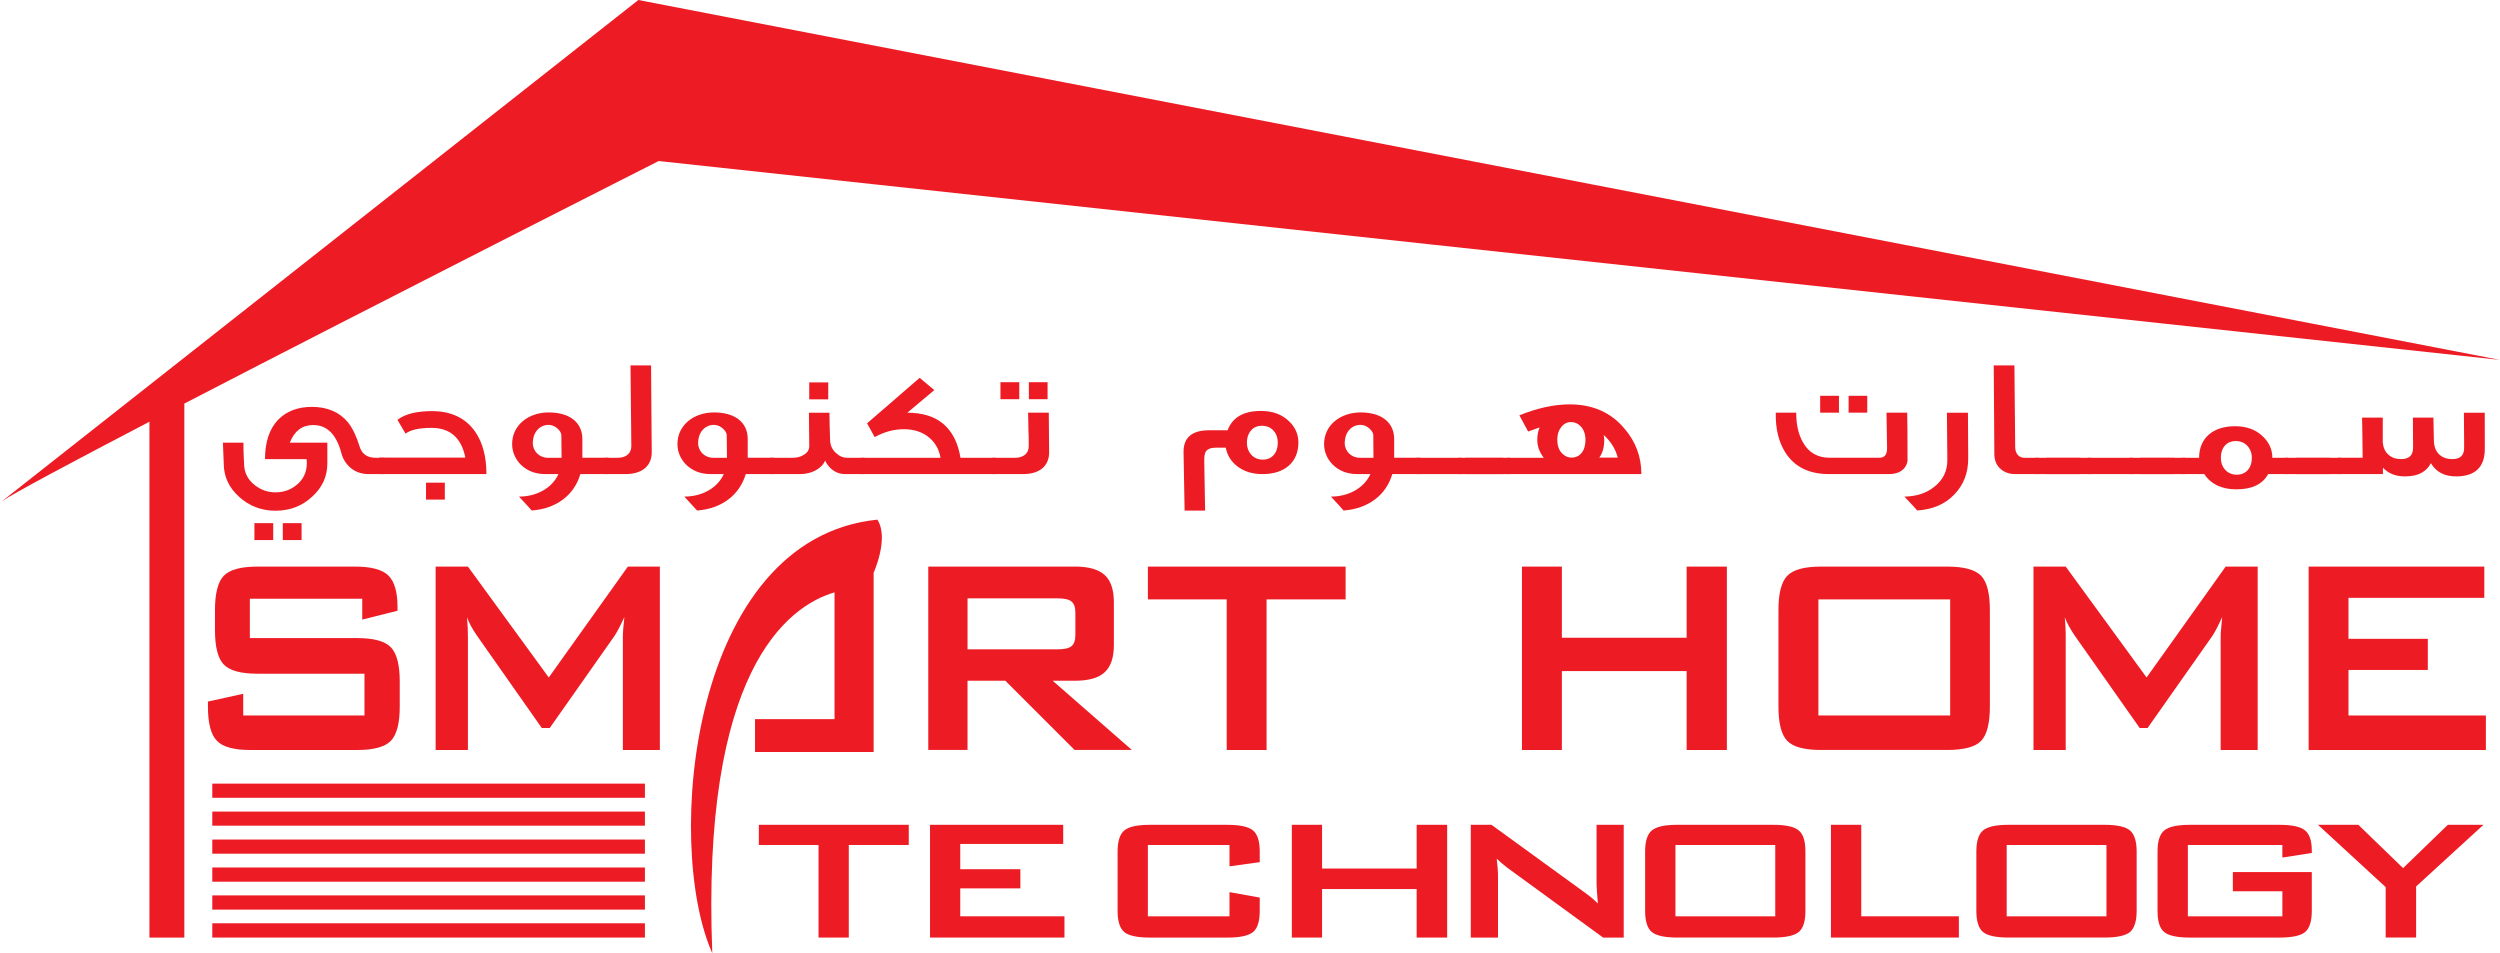 <?xml version="1.0" encoding="UTF-8"?>
<!DOCTYPE svg PUBLIC "-//W3C//DTD SVG 1.1//EN" "http://www.w3.org/Graphics/SVG/1.1/DTD/svg11.dtd">
<!-- Creator: CorelDRAW -->
<svg xmlns="http://www.w3.org/2000/svg" xml:space="preserve" width="299px" height="114px" style="shape-rendering:geometricPrecision; text-rendering:geometricPrecision; image-rendering:optimizeQuality; fill-rule:evenodd; clip-rule:evenodd"
viewBox="0 0 283.121 107.952"
 xmlns:xlink="http://www.w3.org/1999/xlink"
 version="1.1"
 enable-background="new 0 0 651.97 935.43">
 <defs>
  <style type="text/css">
   <![CDATA[
    .fil0 {fill:#ED1C24}
   ]]>
  </style>
 </defs>
 <g id="Layer_x0020_1">
  <g id="_56105328">
   <g>
    <path id="_92483800" class="fil0" d="M49.33 84.941l0 -20.771 3.657 0 9.156 12.557 8.958 -12.557 3.623 0 0 20.771 -4.189 0 0 -12.834c0,-0.245 0.013,-0.559 0.045,-0.945 0.033,-0.378 0.068,-0.799 0.126,-1.271 -0.258,0.535 -0.468,0.979 -0.65,1.322 -0.184,0.346 -0.349,0.636 -0.503,0.856l-7.3 10.38 -0.902 0 -7.312 -10.417c-0.267,-0.396 -0.509,-0.764 -0.692,-1.108 -0.187,-0.35 -0.345,-0.686 -0.468,-1.014 0.034,0.428 0.068,0.824 0.086,1.177 0.016,0.359 0.022,0.696 0.022,1.02l0 12.834 -3.657 0 0 -0.001z"/>
    <polygon id="_93769784" class="fil0" points="96.121,95.698 96.121,106.184 92.695,106.184 92.695,95.698 85.934,95.698 85.934,93.413 102.914,93.413 102.914,95.698 "/>
    <polygon id="_92490512" class="fil0" points="105.322,106.184 105.322,93.413 120.405,93.413 120.405,95.581 108.745,95.581 108.745,98.442 115.553,98.442 115.553,100.613 108.745,100.613 108.745,103.777 120.547,103.777 120.547,106.184 "/>
    <path id="_92490752" class="fil0" d="M139.237 95.698l-9.243 0 0 8.079 9.243 0 0 -2.74 3.426 0.617 0 1.517c0,1.164 -0.25,1.958 -0.754,2.386 -0.513,0.415 -1.473,0.629 -2.891,0.629l-8.801 -0c-1.432,0 -2.398,-0.215 -2.9,-0.629 -0.498,-0.428 -0.752,-1.222 -0.752,-2.386l0 -6.735c0,-1.164 0.254,-1.952 0.752,-2.379 0.502,-0.428 1.468,-0.642 2.9,-0.642l8.801 -0c1.418,0 2.378,0.214 2.891,0.642 0.505,0.428 0.754,1.215 0.754,2.379l0 1.208 -3.426 0.47 0 -2.415z"/>
    <polygon id="_92516664" class="fil0" points="146.298,106.184 146.298,93.413 149.722,93.413 149.722,98.367 160.434,98.367 160.434,93.413 163.89,93.413 163.89,106.184 160.434,106.184 160.434,100.689 149.722,100.689 149.722,106.184 "/>
    <path id="_93810896" class="fil0" d="M166.565 106.184l0 -12.771 2.341 0 10.373 7.529c0.353,0.249 0.664,0.485 0.932,0.705 0.271,0.22 0.522,0.453 0.743,0.68 -0.056,-0.718 -0.091,-1.215 -0.11,-1.521 -0.016,-0.299 -0.034,-0.525 -0.034,-0.688l0 -6.704 3.077 -0 0 12.771 -2.335 0 -10.82 -7.887c-0.258,-0.201 -0.488,-0.384 -0.68,-0.545 -0.195,-0.163 -0.378,-0.33 -0.548,-0.5 0.045,0.403 0.085,0.762 0.11,1.121 0.028,0.352 0.034,0.654 0.034,0.906l0 6.905 -3.084 0 0 -0.001z"/>
    <path id="_93757952" class="fil0" d="M186.31 96.431c0,-1.161 0.252,-1.948 0.755,-2.376 0.51,-0.429 1.46,-0.642 2.896,-0.642l10.851 0c1.432,0 2.396,0.214 2.896,0.642 0.517,0.427 0.755,1.215 0.755,2.376l0 6.738c0,1.164 -0.239,1.958 -0.755,2.386 -0.5,0.415 -1.463,0.629 -2.896,0.629l-10.851 0c-1.436,0 -2.386,-0.215 -2.896,-0.63 -0.504,-0.428 -0.755,-1.221 -0.755,-2.385l0 -6.738zm3.434 7.349l11.304 0 0 -8.082 -11.304 0 0 8.082z"/>
    <polygon id="_93913288" class="fil0" points="207.355,106.184 207.355,93.413 210.788,93.413 210.788,103.777 221.844,103.777 221.844,106.184 "/>
    <path id="_93799288" class="fil0" d="M223.824 96.431c0,-1.161 0.252,-1.948 0.755,-2.376 0.501,-0.429 1.464,-0.642 2.905,-0.642l10.835 0c1.431,0 2.398,0.214 2.905,0.642 0.493,0.427 0.755,1.215 0.755,2.376l0 6.738c0,1.164 -0.261,1.958 -0.755,2.386 -0.507,0.415 -1.473,0.629 -2.905,0.629l-10.836 0c-1.441,0 -2.404,-0.215 -2.905,-0.63 -0.503,-0.428 -0.755,-1.221 -0.755,-2.385l0 -6.738zm3.436 7.349l11.298 0 0 -8.082 -11.298 0 0 8.082z"/>
    <path id="_93768896" class="fil0" d="M258.481 95.698l-10.703 0 0 8.079 10.703 0 0 -2.835 -5.608 0 0 -2.175 8.941 0 0 4.404c0,1.164 -0.254,1.958 -0.758,2.386 -0.494,0.415 -1.472,0.629 -2.899,0.629l-10.155 -0c-1.426,0 -2.404,-0.215 -2.904,-0.629 -0.51,-0.428 -0.755,-1.222 -0.755,-2.386l0 -6.735c0,-1.164 0.245,-1.952 0.755,-2.379 0.501,-0.428 1.479,-0.642 2.904,-0.642l10.155 -0c1.417,0 2.379,0.208 2.889,0.63 0.514,0.419 0.768,1.171 0.768,2.272l0 0.283 -3.334 0.522 0 -1.423 0.001 0z"/>
    <polygon id="_93391080" class="fil0" points="270.18,106.184 270.18,100.469 262.513,93.413 267.083,93.413 272.153,98.317 277.22,93.413 281.254,93.413 273.629,100.394 273.629,106.184 "/>
    <path id="_92501056" class="fil0" d="M41.019 67.811l-12.73 0 0 4.454 12.127 0c1.892,0 3.177,0.346 3.847,1.045 0.664,0.692 1.002,1.982 1.002,3.868l0 2.848c0,1.889 -0.338,3.185 -1.002,3.872 -0.67,0.699 -1.956,1.045 -3.847,1.045l-12.014 0c-1.901,0 -3.186,-0.346 -3.847,-1.045 -0.676,-0.687 -1.012,-1.983 -1.012,-3.872l0 -0.572 3.995 -0.881 0 2.455 13.732 -0 0 -4.727 -12.115 0c-1.892,0 -3.158,-0.352 -3.826,-1.046 -0.658,-0.692 -0.989,-1.988 -0.989,-3.87l0 -2.304c0,-1.881 0.331,-3.172 0.989,-3.864 0.667,-0.699 1.934,-1.048 3.826,-1.048l11.032 -0c1.836,0 3.09,0.33 3.783,1.004 0.689,0.673 1.043,1.856 1.043,3.559l0 0.438 -3.995 1.001 0 -2.357 0.001 0z"/>
    <path id="_93763176" class="fil0" d="M105.124 84.938l0 -20.771 16.622 0c1.553,0 2.665,0.324 3.361,0.96 0.689,0.629 1.037,1.656 1.037,3.071l0 4.871c0,1.407 -0.348,2.424 -1.037,3.065 -0.697,0.649 -1.809,0.963 -3.361,0.963l-2.533 0 8.966 7.839 -6.482 0 -7.844 -7.839 -4.283 0 0 7.839 -4.447 0 0 0.001zm14.618 -17.174l-10.171 0 0 5.775 10.171 0c0.781,0 1.329,-0.117 1.608,-0.362 0.289,-0.233 0.434,-0.673 0.434,-1.284l0 -2.499c0,-0.605 -0.145,-1.026 -0.434,-1.265 -0.28,-0.245 -0.827,-0.365 -1.608,-0.365z"/>
    <polygon id="_56556264" class="fil0" points="143.437,67.884 143.437,84.941 138.923,84.941 138.923,67.884 129.996,67.884 129.996,64.17 152.39,64.17 152.39,67.884 "/>
    <polygon id="_56490128" class="fil0" points="172.362,84.941 172.362,64.17 176.881,64.17 176.881,72.227 191.012,72.227 191.012,64.17 195.568,64.17 195.568,84.941 191.012,84.941 191.012,76.003 176.881,76.003 176.881,84.941 "/>
    <path id="_92528144" class="fil0" d="M201.41 69.079c0,-1.885 0.333,-3.172 0.997,-3.864 0.654,-0.696 1.935,-1.045 3.824,-1.045l14.306 0c1.888,0 3.16,0.349 3.826,1.045 0.661,0.692 0.991,1.98 0.991,3.864l0 10.946c0,1.895 -0.33,3.198 -0.991,3.883 -0.666,0.687 -1.938,1.029 -3.826,1.029l-14.306 0c-1.889,0 -3.17,-0.343 -3.824,-1.029 -0.664,-0.687 -0.997,-1.989 -0.997,-3.883l0 -10.946zm4.525 11.953l14.924 0 0 -13.149 -14.924 -0 0 13.149z"/>
    <path id="_56093192" class="fil0" d="M230.293 84.941l0 -20.771 3.651 0 9.158 12.557 8.956 -12.557 3.626 0 0 20.771 -4.192 0 0 -12.834c0,-0.245 0.013,-0.559 0.056,-0.945 0.025,-0.378 0.069,-0.799 0.114,-1.271 -0.242,0.535 -0.463,0.979 -0.642,1.322 -0.183,0.346 -0.349,0.636 -0.5,0.856l-7.304 10.38 -0.894 0 -7.327 -10.417c-0.271,-0.396 -0.494,-0.764 -0.687,-1.108 -0.185,-0.35 -0.349,-0.686 -0.472,-1.014 0.045,0.428 0.064,0.824 0.083,1.177 0.025,0.359 0.025,0.696 0.025,1.02l0 12.834 -3.651 0 0 -0.001z"/>
    <polygon id="_91750920" class="fil0" points="261.456,84.941 261.456,64.17 281.352,64.17 281.352,67.708 265.969,67.708 265.969,72.35 274.954,72.35 274.954,75.877 265.969,75.877 265.969,81.033 281.531,81.033 281.531,84.941 "/>
    <path id="_92500536" class="fil0" d="M0.184 56.787c-0.086,0.065 -0.157,0.117 -0.184,0.149l0.184 -0.149z"/>
    <path id="_56093144" class="fil0" d="M283.121 40.762l-210.835 -40.762 -72.1 56.789c1.238,-0.873 7.879,-4.415 16.729,-9.027l0 58.423 3.954 0 0 -60.479c22.075,-11.441 53.72,-27.468 53.72,-27.468l208.532 22.524z"/>
    <rect id="_56420808" class="fil0" x="24.035" y="104.566" width="48.997" height="1.618"/>
    <rect id="_92930352" class="fil0" x="24.035" y="101.407" width="48.997" height="1.612"/>
    <rect id="_55279296" class="fil0" x="24.035" y="98.247" width="48.997" height="1.611"/>
    <rect id="_92508312" class="fil0" x="24.035" y="95.082" width="48.997" height="1.604"/>
    <rect id="_92490592" class="fil0" x="24.035" y="91.915" width="48.997" height="1.598"/>
    <rect id="_92505288" class="fil0" x="24.035" y="88.75" width="48.997" height="1.604"/>
    <path id="_56396584" class="fil0" d="M80.661 107.952c-5.507,-12.349 -2.517,-46.929 18.694,-49.099 1.364,2.076 -0.419,6.01 -0.419,6.01l0 20.306 -13.434 -0 0 -3.727 9.004 0 0 -14.357c-5.453,1.617 -15.102,9.038 -13.845,40.868z"/>
    <path id="_55271376" class="fil0" d="M43.539 53.692l-1.793 0c-0.867,0 -1.572,-0.268 -2.178,-0.815 -0.433,-0.419 -0.725,-0.897 -0.88,-1.427 -0.562,-2.228 -1.642,-3.333 -3.262,-3.311 -1.23,0.013 -2.097,0.68 -2.611,1.996l4.25 -0 0 2.344c0,1.479 -0.572,2.736 -1.72,3.773 -1.134,1.057 -2.53,1.59 -4.144,1.59 -1.617,0 -2.99,-0.532 -4.148,-1.59 -1.147,-1.037 -1.723,-2.295 -1.723,-3.793 -0.027,-0.478 -0.043,-1.238 -0.091,-2.324l2.324 0c0,0.323 0,0.781 0.022,1.335 0.03,0.554 0.049,0.87 0.049,1.008 0,1.006 0.402,1.843 1.221,2.472 0.703,0.55 1.482,0.811 2.327,0.811 0.905,0 1.679,-0.261 2.365,-0.811 0.796,-0.63 1.196,-1.467 1.196,-2.515l-0.027 -0.437 -4.711 0c0,-1.928 0.49,-3.388 1.457,-4.431 0.954,-0.987 2.24,-1.486 3.854,-1.486 1.749,0 3.13,0.592 4.099,1.769 0.51,0.648 0.958,1.578 1.325,2.781 0.27,0.82 0.876,1.215 1.808,1.215l0.989 0 0 1.847 -0.001 0zm-12.604 7.476l-2.13 0 0 -1.92 2.13 -0 0 1.92zm3.213 0l-2.128 0 0 -1.92 2.128 -0 0 1.92z"/>
    <path id="_92778464" class="fil0" d="M55.082 53.692l-12.14 0 0 -1.866 9.751 0c-0.44,-2.242 -1.731,-3.367 -3.832,-3.367 -1.353,0 -2.333,0.209 -2.942,0.648l-0.915 -1.561c0.876,-0.667 2.194,-0.985 3.918,-0.985 2.15,0 3.791,0.775 4.874,2.314 0.874,1.26 1.286,2.859 1.286,4.818m-4.711 2.891l-2.13 0 0 -1.924 2.13 0 0 1.924z"/>
    <path id="_92780200" class="fil0" d="M68.902 53.69l-3.183 0c-0.681,2.362 -2.698,3.921 -5.507,4.13 -0.329,-0.384 -0.832,-0.915 -1.441,-1.578 2.011,0 3.757,-0.974 4.467,-2.552l-1.55 0c-2.192,0 -3.696,-1.592 -3.696,-3.397 0,-2.153 1.856,-3.583 4.142,-3.583 2.415,0 3.813,1.173 3.813,3.002l0 2.133 2.955 0 0 1.845zm-5.308 -1.844c-0.028,-1.553 -0.028,-2.417 -0.028,-2.571 0,-0.419 -0.655,-1.157 -1.432,-1.157 -1.015,0 -1.799,0.816 -1.799,2.079 0,0.908 0.755,1.649 1.69,1.649l1.569 -0 0 0.001z"/>
    <path id="_92504912" class="fil0" d="M73.806 51.22c0,1.525 -1.057,2.472 -2.983,2.472l-2.346 0 0 -1.847 1.504 0c0.864,0 1.51,-0.458 1.51,-1.307 0,-1.183 -0.027,-2.711 -0.046,-4.563 -0.022,-2.118 -0.043,-3.658 -0.043,-4.59l2.327 0c0.013,0.871 0.013,2.508 0.035,4.928 0.027,2.051 0.042,3.686 0.042,4.908z"/>
    <path id="_93364232" class="fil0" d="M87.638 53.69l-3.186 0c-0.697,2.362 -2.708,3.921 -5.513,4.13 -0.34,-0.384 -0.832,-0.915 -1.444,-1.578 2.017,0 3.76,-0.974 4.47,-2.552l-1.55 0c-2.195,0 -3.698,-1.592 -3.698,-3.397 0,-2.153 1.86,-3.583 4.142,-3.583 2.423,0 3.816,1.173 3.816,3.002l0 2.133 2.965 0 0 1.845 -0.001 0zm-5.314 -1.844c-0.025,-1.553 -0.025,-2.417 -0.025,-2.571 0,-0.419 -0.668,-1.157 -1.442,-1.157 -1.018,0 -1.799,0.816 -1.799,2.079 0,0.908 0.755,1.649 1.685,1.649l1.58 -0 0 0.001z"/>
    <path id="_94422376" class="fil0" d="M97.894 53.692l-2.191 0c-0.661,0 -1.236,-0.252 -1.706,-0.719 -0.247,-0.271 -0.45,-0.539 -0.548,-0.824 -0.379,0.938 -1.543,1.518 -2.751,1.543l-3.496 0 0 -1.847 2.608 0c0.422,0 0.803,-0.092 1.15,-0.299 0.465,-0.249 0.683,-0.59 0.683,-1.03l-0.034 -3.775 2.323 0c0,0.713 0.027,1.703 0.068,2.972 0,0.673 0.217,1.203 0.691,1.605 0.37,0.354 0.77,0.527 1.212,0.527l1.994 0 0 0.475 0 0.899 0 0.473 -0.001 0zm-4.099 -8.466l-2.153 0 0 -1.921 2.153 0 0 1.921z"/>
    <path id="_93761312" class="fil0" d="M112.786 53.69l-15.278 0 0 -1.845 9.004 0c-0.191,-1.05 -0.68,-1.848 -1.482,-2.442 -0.729,-0.529 -1.632,-0.793 -2.675,-0.793 -1.132,0 -2.241,0.307 -3.3,0.894l-0.864 -1.561 5.957 -5.152 1.657 1.388 -3.051 2.562c3.429,0 5.446,1.699 6.019,5.105l4.012 0 0 1.843z"/>
    <path id="_56427768" class="fil0" d="M118.813 51.22c0,1.525 -1.037,2.472 -2.962,2.472l-3.487 0 0 -1.847 2.614 0c0.873,0 1.522,-0.457 1.522,-1.307 0,-0.748 0,-1.377 -0.036,-1.889 -0.013,-0.777 -0.013,-1.427 -0.038,-1.909l2.345 0c0.023,3.01 0.043,4.495 0.043,4.48m-3.384 -6.007l-2.133 0 0 -1.927 2.133 0 0 1.927zm3.205 0l-2.119 0 0 -1.927 2.119 0 0 1.927z"/>
    <path id="_56347896" class="fil0" d="M147.041 50.116c0,2.23 -1.549,3.577 -4.053,3.577 -1.177,0 -2.133,-0.307 -2.886,-0.895 -0.708,-0.555 -1.126,-1.254 -1.285,-2.096l-1.145 0c-0.557,0 -0.935,0.159 -1.138,0.465 -0.106,0.206 -0.17,0.587 -0.154,1.116l0.096 5.543 -2.322 0 -0.12 -6.603c-0.025,-1.66 0.947,-2.494 2.901,-2.494l0.895 0 1.192 0c0.554,-1.464 1.811,-2.189 3.783,-2.189 1.306,0 2.36,0.387 3.15,1.144 0.728,0.683 1.087,1.495 1.087,2.434m-2.335 0.018c0,-0.593 -0.192,-1.083 -0.56,-1.444 -0.337,-0.324 -0.762,-0.476 -1.249,-0.476 -0.463,0 -0.867,0.153 -1.169,0.476 -0.336,0.363 -0.517,0.836 -0.517,1.444 0,0.594 0.203,1.086 0.576,1.448 0.338,0.324 0.753,0.474 1.223,0.474 0.969,0.001 1.696,-0.7 1.696,-1.921z"/>
    <path id="_56466712" class="fil0" d="M160.871 53.69l-3.194 0c-0.688,2.362 -2.7,3.921 -5.519,4.13 -0.324,-0.384 -0.812,-0.915 -1.436,-1.578 2.014,0 3.764,-0.974 4.479,-2.552l-1.552 0c-2.197,0 -3.698,-1.592 -3.698,-3.397 0,-2.153 1.853,-3.583 4.139,-3.583 2.41,0 3.798,1.173 3.798,3.002l0 2.133 2.983 0 0 1.845zm-5.328 -1.844c-0.018,-1.553 -0.018,-2.417 -0.018,-2.571 0,-0.419 -0.667,-1.157 -1.435,-1.157 -1.025,0 -1.8,0.816 -1.8,2.079 0,0.908 0.755,1.649 1.681,1.649l1.573 -0 0 0.001z"/>
    <rect id="_56417416" class="fil0" x="160.429" y="51.849" width="5.117" height="1.843"/>
    <rect id="_56334696" class="fil0" x="165.118" y="51.849" width="5.122" height="1.843"/>
    <rect id="_56330288" class="fil0" x="165.93" y="51.849" width="5.117" height="1.843"/>
    <path id="_56294432" class="fil0" d="M185.885 53.69l-15.254 0 0 -1.845 4.198 0c-0.479,-0.624 -0.733,-1.291 -0.733,-2.033 0,-0.516 0.094,-0.996 0.264,-1.408 -0.481,0.168 -0.915,0.322 -1.299,0.47 -0.151,-0.277 -0.481,-0.889 -0.994,-1.839 2.029,-0.817 3.946,-1.238 5.696,-1.238 2.593,0 4.67,0.912 6.193,2.727 1.293,1.492 1.929,3.229 1.929,5.166m-6.332 -3.877c0,-0.631 -0.174,-1.125 -0.532,-1.522 -0.308,-0.329 -0.687,-0.493 -1.114,-0.493 -0.415,0 -0.753,0.164 -1.035,0.493 -0.336,0.397 -0.51,0.89 -0.51,1.522 0,0.628 0.174,1.141 0.51,1.498 0.312,0.345 0.687,0.516 1.105,0.516 0.916,0 1.577,-0.725 1.577,-2.014m3.656 2.014c-0.249,-0.97 -0.778,-1.824 -1.592,-2.568 0.047,0.183 0.06,0.379 0.06,0.59 0,0.782 -0.164,1.431 -0.56,1.978l2.093 0z"/>
    <path id="_56460176" class="fil0" d="M216.031 52.21c-0.157,0.916 -0.919,1.482 -2.058,1.482l-6.855 0c-2.197,0 -3.82,-0.784 -4.859,-2.337 -0.815,-1.24 -1.192,-2.758 -1.152,-4.615l2.316 0c0,1.361 0.252,2.459 0.761,3.355 0.648,1.164 1.667,1.749 3.037,1.749l5.627 0c0.58,0 0.865,-0.356 0.865,-1.065l-0.066 -4.04 2.344 0c0.027,0.981 0.04,2.802 0.04,5.471m-7.767 -5.47l-2.129 0 0 -1.912 2.129 -0 0 1.913zm3.204 0l-2.114 0 0 -1.912 2.114 -0 0 1.913z"/>
    <path id="_93764496" class="fil0" d="M215.673 56.243c1.347,-0.022 2.483,-0.378 3.404,-1.125 0.972,-0.779 1.46,-1.763 1.46,-2.981l-0.045 -5.396 2.38 0 0.031 5.18c0,1.656 -0.529,3.005 -1.587,4.092 -1.039,1.089 -2.436,1.688 -4.186,1.799 -0.336,-0.376 -0.827,-0.907 -1.459,-1.571z"/>
    <path id="_92807440" class="fil0" d="M230.905 53.69l-2.723 0c-0.621,0 -1.149,-0.19 -1.571,-0.544 -0.487,-0.402 -0.749,-0.977 -0.749,-1.694l-0.069 -10.065 2.341 0 0.088 9.259c0,0.692 0.402,1.2 1.023,1.2l1.659 0 0 1.844z"/>
    <rect id="_92807200" class="fil0" x="230.501" y="51.849" width="5.111" height="1.843"/>
    <rect id="_92507288" class="fil0" x="231.741" y="51.849" width="5.111" height="1.843"/>
    <rect id="_92790568" class="fil0" x="236.431" y="51.849" width="5.13" height="1.843"/>
    <rect id="_92807664" class="fil0" x="241.139" y="51.849" width="5.117" height="1.843"/>
    <rect id="_92808384" class="fil0" x="242.385" y="51.849" width="5.12" height="1.843"/>
    <path id="_92194456" class="fil0" d="M259.158 53.69l-2.285 0c-0.642,1.166 -1.838,1.729 -3.588,1.729 -1.661,0 -2.879,-0.563 -3.65,-1.729l-2.55 0 0 -1.845 1.966 0c0,-2.207 1.552,-3.574 4.063,-3.574 1.3,0 2.336,0.376 3.116,1.119 0.73,0.679 1.117,1.501 1.117,2.455l1.81 0 0 1.844zm-4.135 -1.844c0,-0.59 -0.211,-1.067 -0.582,-1.426 -0.337,-0.323 -0.753,-0.474 -1.228,-0.474 -0.475,0 -0.885,0.151 -1.199,0.474 -0.32,0.345 -0.497,0.818 -0.497,1.426 0,0.609 0.198,1.083 0.572,1.448 0.334,0.321 0.755,0.474 1.218,0.474 0.978,0 1.715,-0.679 1.715,-1.921z"/>
    <rect id="_92659440" class="fil0" x="258.759" y="51.849" width="5.117" height="1.843"/>
    <rect id="_93391032" class="fil0" x="260.015" y="51.849" width="5.117" height="1.843"/>
    <path id="_92501760" class="fil0" d="M281.409 50.839c-0.006,2.036 -1.051,3.078 -3.157,3.115 -1.354,0.028 -2.351,-0.473 -2.952,-1.498 -0.494,0.971 -1.437,1.479 -2.83,1.498 -1.114,0.028 -1.983,-0.32 -2.599,-0.988l0 0.725 -5.155 0 0.013 -1.847 2.844 0c-0.025,-2.568 -0.051,-4.071 -0.066,-4.548l2.345 -0 0 2.756 0 0.082c0.066,0.567 0.264,1.034 0.635,1.353 0.379,0.342 0.844,0.508 1.445,0.508 0.909,0 1.353,-0.431 1.353,-1.295 0,-0.258 0,-1.406 -0.019,-3.404l2.323 -0c0.022,0.529 0.022,1.393 0.053,2.593 0.018,0.702 0.217,1.233 0.629,1.599 0.371,0.342 0.844,0.508 1.448,0.508 0.903,0 1.348,-0.415 1.348,-1.27 0,0.051 0,-1.258 -0.025,-3.983l2.36 -0 0.006 4.096z"/>
   </g>
  </g>
 </g>
</svg>
